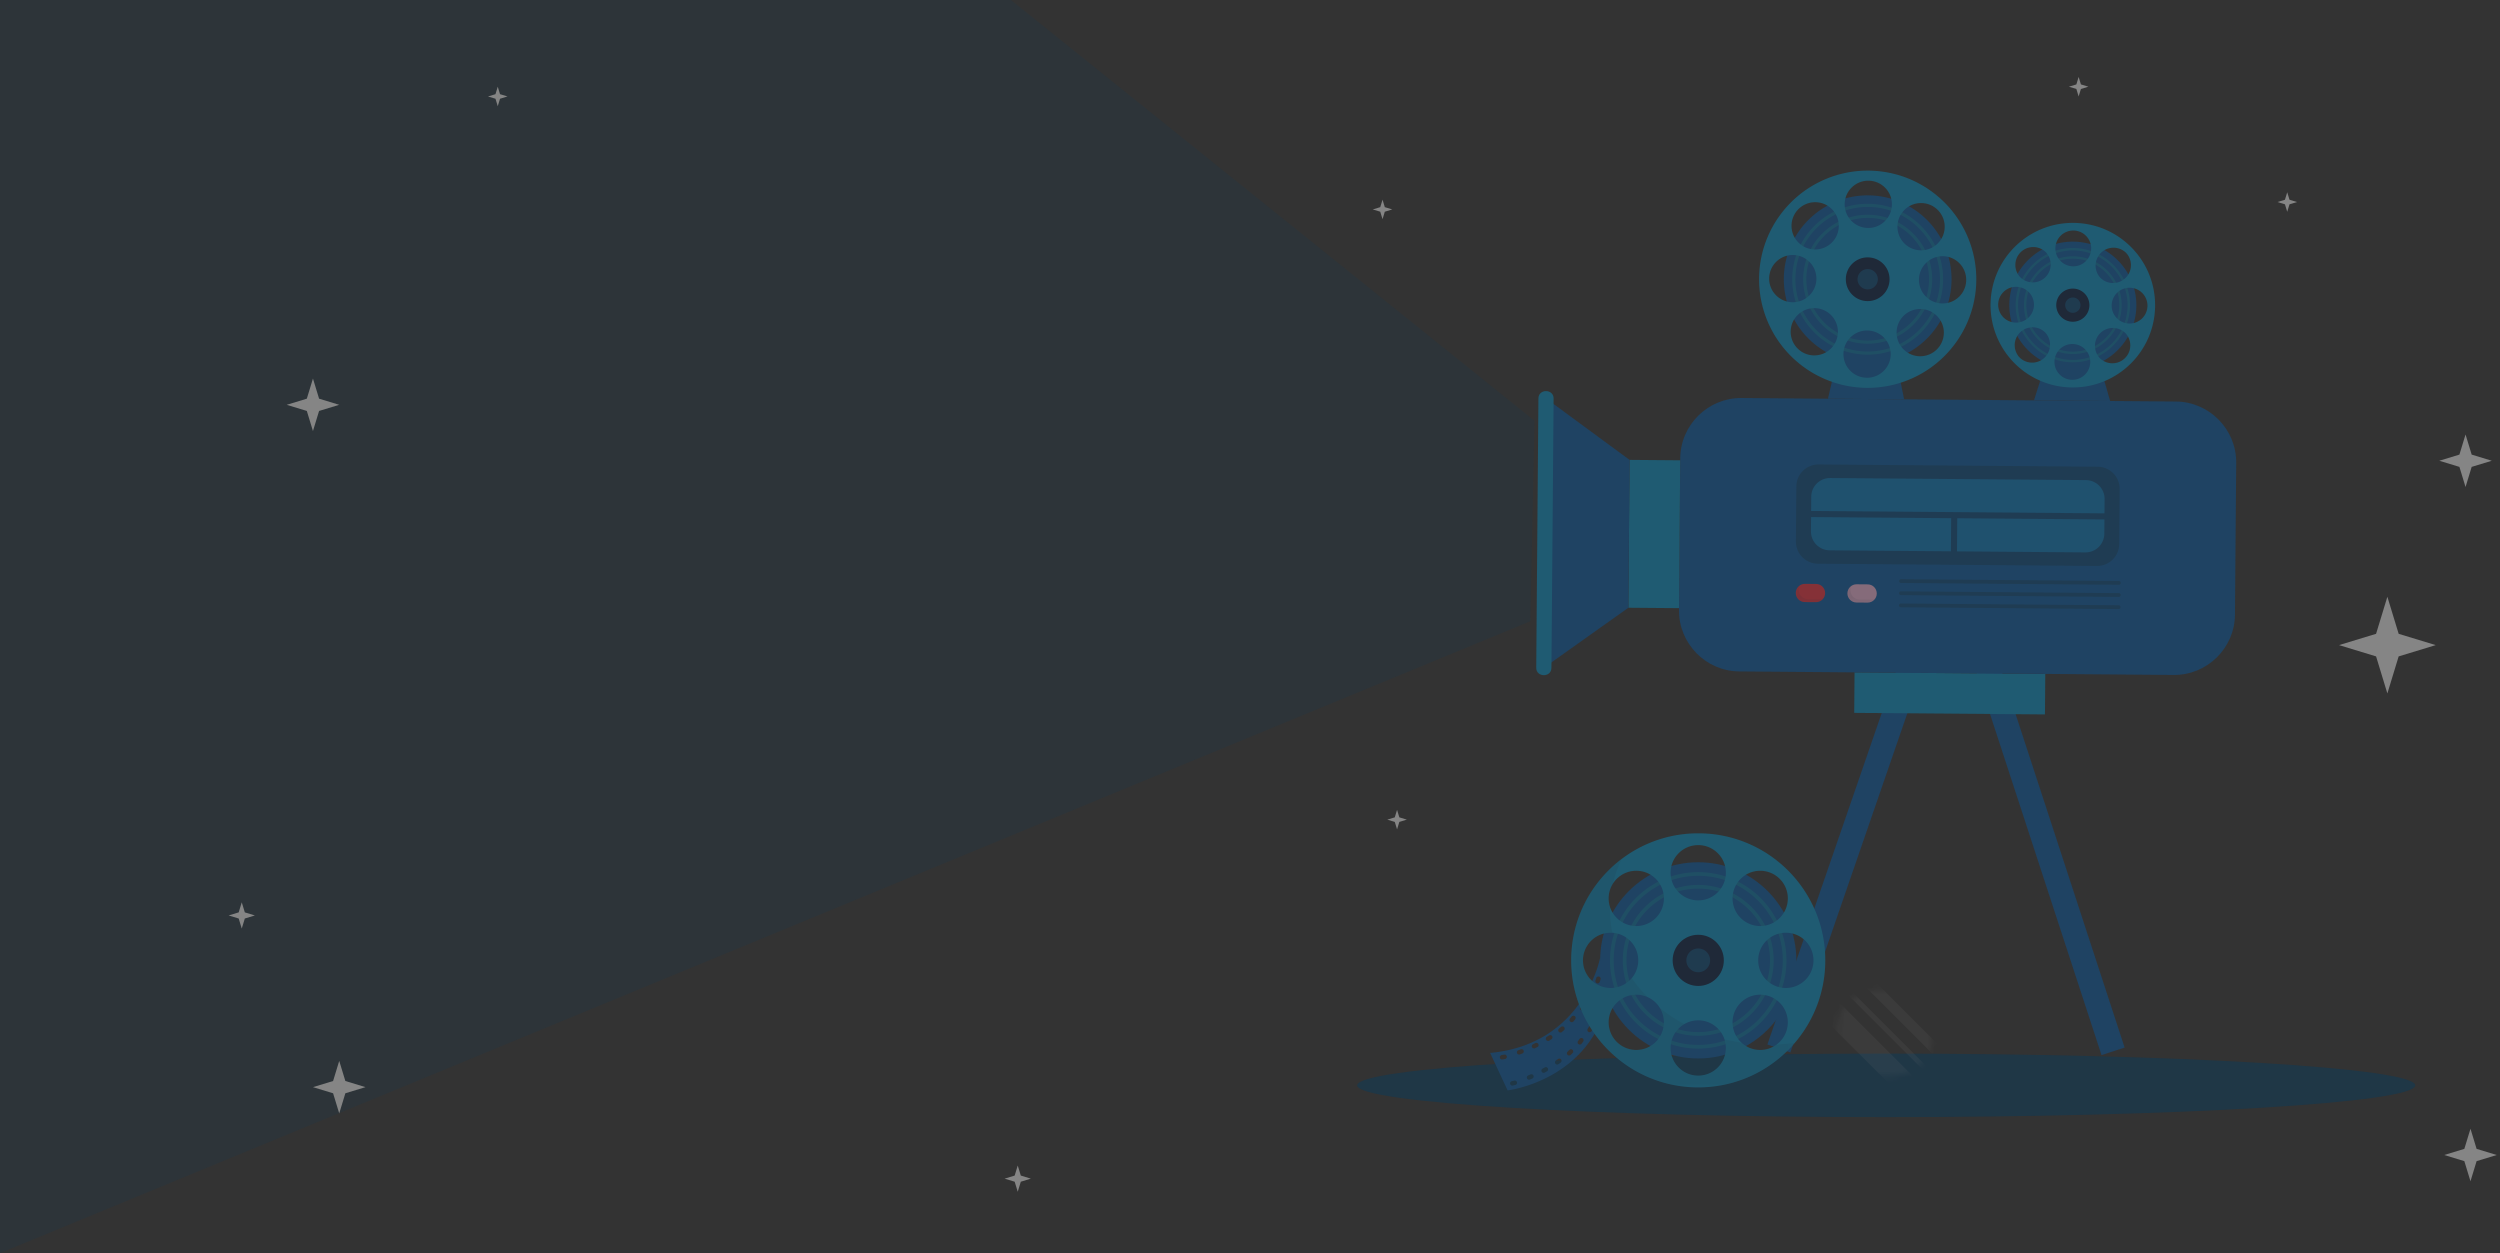 <svg xmlns="http://www.w3.org/2000/svg" xmlns:xlink="http://www.w3.org/1999/xlink" width="391" height="196" fill="none" xmlns:v="https://vecta.io/nano"><rect width="100%" height="100%" fill="#333333" stroke="none"/><style><![CDATA[.B{fill:#fff}.C{fill:#005aaa}.D{fill:#0097cf}.E{fill:#00183e}.F{fill:#0079ad}.G{fill:#004579}]]></style><g opacity=".4"><g opacity=".3"><path d="M240 65.81L158.112 0H0v196l239.347-98.837L240 65.81z" fill="#003b61"/></g><g class="B"><path d="M47.986 62.353l-3.149.96 3.149.959.96 3.149.959-3.149 3.149-.959-3.149-.96-.959-3.149-.96 3.149zM37.33 142.696l-1.575.48 1.575.479.48 1.575.48-1.575 1.575-.479-1.575-.48-.48-1.575-.48 1.575zM215.871 32.398l-1.171.357 1.171.357.357 1.171.356-1.171 1.171-.357-1.171-.357-.356-1.171-.357 1.171z"/><use xlink:href="#G"/><path d="M52.095 169.069l-3.149.96 3.149.96.96 3.149.959-3.149 3.149-.96-3.149-.96-.959-3.149-.96 3.149zm106.598 14.79l-1.574.48 1.574.48.48 1.574.48-1.574 1.574-.48-1.574-.48-.48-1.575-.48 1.575zm166.05-170.657l-1.172.357 1.172.357.356 1.171.357-1.171 1.171-.357-1.171-.357-.357-1.171-.356 1.171z"/><use xlink:href="#G" x="140.652" y="113.104"/><path d="M371.618 99.128l-5.796 1.767 5.796 1.766 1.766 5.796 1.766-5.796 5.796-1.766-5.796-1.767-1.766-5.796-1.766 5.796zm13.034-28.027l-3.15.96 3.15.959.959 3.149.96-3.149 3.149-.959-3.149-.96-.96-3.149-.959 3.149z"/><use xlink:href="#G" x="279.874" y="16.511"/><path d="M385.422 179.683l-3.149.96 3.149.959.96 3.149.959-3.149 3.15-.959-3.15-.96-.959-3.149-.96 3.149z"/></g><path d="M212.258 169.751c0 2.744 37.047 4.969 82.748 4.969s82.747-2.225 82.747-4.969-37.047-4.969-82.747-4.969-82.748 2.225-82.748 4.969z" fill="#003b61"/><g class="C"><path d="M328.677 165.019l3.614-1.181-21.926-67.072-3.613 1.181 21.925 67.072zm-48.665-.418l-3.593-1.24 23.009-66.708 3.594 1.239-23.01 66.709z"/></g><path d="M290 111.494l29.831.242.052-6.336-29.832-.241-.051 6.335z" class="D"/><path d="M262.595 95.432c-.042 5.227 4.2 9.538 9.427 9.581l67.949.55c5.227.043 9.538-4.199 9.58-9.426l.193-23.758c.042-5.227-4.2-9.538-9.427-9.58l-67.949-.55c-5.227-.042-9.538 4.2-9.58 9.426l-.193 23.758z" class="C"/><path d="M254.678 95.051l7.92.064.187-23.125-7.92-.064-.187 23.125z" class="D"/><path d="M241.455 104.448l13.223-9.396.188-23.125-13.069-9.61-.342 42.131z" class="C"/><path d="M242.984 62.327l-.341 42.131c-.012 1.532-2.388 1.513-2.376-.019l.341-42.132c.013-1.532 2.389-1.513 2.376.019z" class="D"/><path d="M280.877 84.686a3.46 3.46 0 0 0 3.421 3.477l43.671.354a3.46 3.46 0 0 0 3.477-3.422l.07-8.623a3.46 3.46 0 0 0-3.422-3.477l-43.67-.354a3.46 3.46 0 0 0-3.477 3.422l-.07 8.623z" fill="#004982"/><g fill="#007cc5"><path d="M305.163 81.046l-.041 5.179-18.978-.154c-1.615-.013-2.925-1.345-2.911-2.959l.018-2.244 21.912.178zm-21.904-1.128l.018-2.244c.013-1.615 1.344-2.925 2.959-2.912l40.012.324c1.615.013 2.925 1.344 2.912 2.959l-.018 2.244-45.883-.371zm22.855 1.136l23.021.187-.019 2.244c-.013 1.614-1.345 2.925-2.959 2.912l-20.085-.163.042-5.179z"/></g><path d="M280.858 92.729c-.006.787.626 1.43 1.414 1.437l1.742.014c.788.006 1.431-.626 1.438-1.414s-.627-1.431-1.414-1.437l-1.743-.014c-.787-.007-1.43.627-1.437 1.414z" fill="#ff2d3b"/><mask id="A" maskUnits="userSpaceOnUse" x="280" y="91" width="6" height="4"><path d="M285.234 91.521h-4.376v2.659h4.376v-2.659z" class="B"/></mask><g mask="url(#A)" class="E"><g opacity=".1"><path d="M281.555 91.521c-.134.215-.216.466-.218.737-.006.787.627 1.431 1.414 1.437l1.743.014c.271.002.523-.076.74-.205a1.42 1.42 0 0 1-1.22.677l-1.742-.014c-.787-.007-1.42-.65-1.414-1.437a1.42 1.42 0 0 1 .697-1.209z"/></g></g><path d="M288.936 92.795c-.007.787.626 1.431 1.414 1.437l1.742.014c.788.007 1.431-.626 1.437-1.414s-.626-1.43-1.414-1.437l-1.742-.014c-.788-.007-1.43.627-1.437 1.414z" fill="#ffbee3"/><mask id="B" maskUnits="userSpaceOnUse" x="288" y="91" width="6" height="4"><path d="M293.312 91.587h-4.376v2.659h4.376v-2.659z" class="B"/></mask><g mask="url(#B)" class="E"><g opacity=".1"><path d="M289.633 91.587c-.134.215-.215.466-.218.737-.006.787.627 1.431 1.414 1.437l1.743.014c.271.002.523-.076.74-.205a1.42 1.42 0 0 1-1.219.677l-1.743-.014c-.787-.006-1.42-.65-1.414-1.437a1.42 1.42 0 0 1 .697-1.209z"/></g></g><g fill="#004982"><path d="M331.394 91.456l-34.075-.276c-.382-.003-.378-.597.005-.594l34.075.276c.383.003.378.597-.005.594zm-.015 1.9l-34.075-.276c-.383-.003-.378-.597.005-.594l34.075.276c.382.003.378.597-.005.594zm-.016 1.901l-34.075-.276c-.382-.003-.378-.597.005-.594l34.075.276c.383.003.378.597-.005.594z"/></g><g class="C"><path d="M318.11 62.618l3.928-12.308c1.267-3.538 3.259-3.511 4.426.062l3.564 12.344-11.918-.097z"/><path d="M314.253 47.648a9.94 9.94 0 0 0 9.856 10.018 9.94 9.94 0 0 0 10.018-9.857 9.94 9.94 0 0 0-9.857-10.018 9.94 9.94 0 0 0-10.017 9.857z"/></g><g class="F"><path d="M324.259 39.162a8.58 8.58 0 0 1 8.497 8.636 8.58 8.58 0 0 1-8.636 8.497c-4.724-.038-8.535-3.912-8.496-8.635a8.58 8.58 0 0 1 8.635-8.497zm-.142 17.503a8.95 8.95 0 0 0 9.009-8.864 8.95 8.95 0 0 0-8.864-9.009 8.95 8.95 0 0 0-9.008 8.864 8.95 8.95 0 0 0 8.863 9.009zm.132-16.207a7.28 7.28 0 0 1 7.211 7.329 7.28 7.28 0 0 1-7.329 7.211 7.28 7.28 0 0 1-7.211-7.329 7.28 7.28 0 0 1 7.329-7.211zm-.121 14.91a7.65 7.65 0 0 0 7.703-7.578 7.65 7.65 0 0 0-7.579-7.702 7.65 7.65 0 0 0-7.702 7.578 7.65 7.65 0 0 0 7.578 7.702z"/></g><path d="M315.293 50.456a2.8 2.8 0 0 0 2.822-2.777 2.8 2.8 0 0 0-2.777-2.822 2.8 2.8 0 0 0-2.822 2.777 2.8 2.8 0 0 0 2.777 2.822zm.576 5.46a2.8 2.8 0 0 0 3.991-3.927 2.8 2.8 0 0 0-3.991 3.927zm8.37-14.262a2.8 2.8 0 0 0 2.822-2.777 2.8 2.8 0 0 0-2.776-2.822 2.8 2.8 0 0 0-2.823 2.777 2.8 2.8 0 0 0 2.777 2.822zm-.144 17.748a2.8 2.8 0 0 0 2.822-2.777 2.8 2.8 0 0 0-2.776-2.822 2.8 2.8 0 0 0-2.823 2.777 2.8 2.8 0 0 0 2.777 2.822zm4.425-15.934a2.8 2.8 0 0 0 3.991-3.927 2.8 2.8 0 0 0-3.991 3.927zm-.102 12.55a2.8 2.8 0 0 0 3.991-3.927 2.8 2.8 0 0 0-3.991 3.927zm7.445-8.195a2.8 2.8 0 0 0-2.776-2.822 2.8 2.8 0 0 0-2.823 2.777 2.8 2.8 0 0 0 2.777 2.822 2.8 2.8 0 0 0 2.822-2.777zm-15.902-8.384a2.8 2.8 0 0 0-3.991 3.927 2.8 2.8 0 0 0 3.991-3.927zm4.333-4.58c7.107.058 12.822 5.866 12.765 12.974s-5.866 12.822-12.974 12.765a12.87 12.87 0 0 1-12.764-12.973c.058-7.108 5.866-12.822 12.973-12.765z" class="D"/><path d="M321.598 47.707a2.59 2.59 0 0 0 5.184.042c.012-1.432-1.14-2.602-2.571-2.613s-2.602 1.139-2.613 2.571z" class="E"/><path d="M322.986 47.718c-.005.665.529 1.208 1.194 1.213s1.208-.529 1.214-1.194-.53-1.208-1.194-1.213-1.208.529-1.214 1.194z" class="G"/><g class="C"><path d="M285.89 62.357l3.967-17.132c1.278-4.926 3.27-4.894 4.426.071l3.525 17.157-11.918-.097z"/><path d="M278.989 43.566A13.12 13.12 0 0 0 292 56.789a13.12 13.12 0 0 0 13.224-13.011 13.12 13.12 0 0 0-13.012-13.224 13.12 13.12 0 0 0-13.223 13.011z"/></g><g class="F"><path d="M292.198 32.364c6.235.05 11.266 5.164 11.216 11.399S298.25 55.03 292.015 54.98s-11.266-5.164-11.216-11.399 5.163-11.267 11.399-11.216zm-.187 23.104c6.504.053 11.839-5.196 11.891-11.701s-5.196-11.839-11.7-11.892-11.839 5.196-11.892 11.701 5.196 11.839 11.701 11.892zm.173-21.392a9.61 9.61 0 0 1 9.519 9.674 9.61 9.61 0 0 1-9.675 9.519 9.61 9.61 0 0 1-9.518-9.674 9.61 9.61 0 0 1 9.674-9.519zm-.16 19.682a10.1 10.1 0 0 0 10.168-10.004 10.1 10.1 0 0 0-10.004-10.167 10.1 10.1 0 0 0-10.167 10.004 10.1 10.1 0 0 0 10.003 10.167z"/></g><path d="M280.363 47.273c2.04.016 3.708-1.625 3.725-3.666s-1.625-3.709-3.665-3.725-3.71 1.624-3.727 3.665a3.7 3.7 0 0 0 3.667 3.726zm.759 7.207c1.432 1.455 3.771 1.474 5.226.042s1.474-3.771.042-5.226-3.771-1.474-5.225-.042-1.474 3.771-.043 5.226zm11.049-18.826c2.042.017 3.708-1.625 3.725-3.666s-1.624-3.709-3.665-3.726-3.708 1.625-3.725 3.666 1.624 3.709 3.665 3.726zm-.19 23.427c2.042.017 3.709-1.625 3.726-3.666s-1.624-3.708-3.666-3.725-3.708 1.624-3.725 3.666 1.624 3.709 3.665 3.725zm5.841-21.033c1.431 1.455 3.771 1.474 5.225.042s1.474-3.771.043-5.227-3.771-1.473-5.225-.042-1.475 3.772-.043 5.226zm-.134 16.565c1.431 1.455 3.771 1.474 5.225.042s1.474-3.771.043-5.226-3.771-1.474-5.226-.042-1.474 3.77-.042 5.226zm9.827-10.817c.016-2.041-1.625-3.709-3.665-3.725s-3.709 1.624-3.726 3.665 1.625 3.709 3.666 3.725 3.708-1.625 3.725-3.666zM286.524 32.73c-1.431-1.455-3.771-1.474-5.225-.042s-1.474 3.771-.043 5.226 3.771 1.474 5.226.042 1.474-3.771.042-5.226zm5.719-6.045a16.99 16.99 0 0 1 16.85 17.125 16.99 16.99 0 0 1-17.125 16.85 16.99 16.99 0 0 1-16.849-17.125 16.99 16.99 0 0 1 17.124-16.85z" class="D"/><path d="M288.685 43.645c-.015 1.89 1.504 3.434 3.394 3.45s3.434-1.504 3.45-3.394-1.505-3.435-3.395-3.45-3.434 1.504-3.449 3.394z" class="E"/><path d="M290.518 43.659a1.59 1.59 0 0 0 1.576 1.602 1.59 1.59 0 0 0 1.602-1.576 1.59 1.59 0 0 0-1.576-1.602 1.59 1.59 0 0 0-1.602 1.576z" class="G"/><g class="C"><path d="M234.987 165.699l.397-.071c.189-.033.315-.214.282-.403s-.215-.316-.404-.282l-.397.071c-.189.033-.315.214-.281.404s.214.315.403.281zm1.2 3.822c.044.187.231.303.418.259l.392-.093c.188-.043.304-.231.26-.418a.35.35 0 0 0-.419-.259l-.393.092a.35.35 0 0 0-.258.419zm1.524-4.614l.379-.139c.181-.066.274-.265.207-.446s-.266-.274-.446-.208l-.379.139a.35.35 0 0 0-.207.447c.066.18.266.273.446.207zm1.114 3.751c.076.176.28.258.457.182l.371-.159c.176-.075.258-.28.182-.457a.35.35 0 0 0-.457-.183l-.371.16c-.177.075-.258.279-.182.457zm1.254-4.717l.363-.177c.173-.084.244-.293.16-.465s-.293-.246-.465-.161l-.363.177a.35.35 0 0 0-.16.466c.084.173.293.245.465.16zm1.041 3.672a.35.35 0 0 0 .474.134l.352-.197c.168-.093.228-.305.134-.474s-.306-.228-.473-.134l-.352.196a.35.35 0 0 0-.135.475zm1.182-4.864l.342-.215c.163-.102.212-.317.109-.48s-.317-.212-.479-.11l-.342.215a.35.35 0 0 0-.109.48c.103.163.317.212.479.11zm.962 3.603c.111.157.328.194.484.082l.33-.232a.35.35 0 0 0 .083-.486.35.35 0 0 0-.486-.083l-.329.233c-.157.111-.194.328-.082.486zm1.328-5.215a.35.35 0 0 0 .034-.492.35.35 0 0 0-.491-.033l-.305.266a.35.35 0 0 0-.032.492c.127.144.347.159.491.032l.303-.265zm.574 3.839c.135.138.355.14.492.006l.289-.281c.138-.135.141-.355.006-.493s-.355-.141-.492-.007l-.289.282a.35.35 0 0 0-.006.493zm1.183-5.546c.123-.148.102-.368-.046-.49a.35.35 0 0 0-.49.045l-.258.312a.35.35 0 0 0 .047.491.35.35 0 0 0 .49-.047l.257-.311zm.533 3.868c.155.114.372.081.486-.074l.24-.324a.35.35 0 0 0-.073-.487c-.155-.115-.374-.082-.487.073l-.24.324a.35.35 0 0 0 .074.488zm1.084-5.757a.35.35 0 0 0-.095-.484.35.35 0 0 0-.483.093l-.225.336c-.108.158-.066.375.094.483s.376.065.483-.094l.226-.334zm.469 3.851c.165.099.379.044.477-.121l.207-.346c.099-.165.045-.378-.12-.477a.35.35 0 0 0-.478.119l-.207.347c-.099.165-.045.378.121.478zm.695-6.486c-.175-.081-.382-.003-.462.172l-.167.367c-.08.175-.003.38.173.461s.381.003.461-.172l.167-.366a.35.35 0 0 0-.172-.462zm.607 4.349c.179.071.381-.018.45-.197l.148-.375a.35.35 0 0 0-.197-.452.35.35 0 0 0-.452.196l-.147.376a.35.35 0 0 0 .198.452zm.974-2.176a.35.35 0 0 0 .424-.251l.101-.39a.35.35 0 0 0-.251-.424.35.35 0 0 0-.425.25l-.1.391a.35.35 0 0 0 .251.424zm-.614-4.341a.35.35 0 0 0-.438.227l-.121.385c-.058.183.043.378.228.437a.35.35 0 0 0 .436-.227l.122-.385a.35.35 0 0 0-.227-.437zm.171-3.017l1.254 6.455c-2.782 12.846-15.732 14.364-15.732 14.364l-2.736-5.863c14.755-1.368 17.214-14.956 17.214-14.956z"/><path d="M250.26 150.2c0 8.475 6.868 15.344 15.344 15.344s15.345-6.869 15.345-15.344-6.87-15.344-15.345-15.344-15.344 6.87-15.344 15.344z"/></g><g class="F"><path d="M265.604 136.973c7.294 0 13.227 5.934 13.227 13.227s-5.933 13.228-13.227 13.228-13.227-5.933-13.227-13.228 5.932-13.227 13.227-13.227zm0 27.027c7.609 0 13.799-6.19 13.799-13.8s-6.19-13.799-13.799-13.799-13.799 6.19-13.799 13.799 6.189 13.8 13.799 13.8zm0-25.026c6.19 0 11.227 5.036 11.227 11.226s-5.037 11.226-11.227 11.226-11.226-5.036-11.226-11.226 5.037-11.226 11.226-11.226zm0 23.024c6.505 0 11.798-5.293 11.798-11.798s-5.293-11.798-11.798-11.798-11.797 5.293-11.797 11.798 5.292 11.798 11.797 11.798z"/></g><path d="M251.902 154.523c2.386 0 4.322-1.935 4.322-4.323s-1.936-4.322-4.322-4.322-4.324 1.935-4.324 4.322 1.935 4.323 4.324 4.323zm.956 8.423a4.32 4.32 0 1 0 6.113-6.113 4.32 4.32 0 0 0-6.113 0c-1.688 1.688-1.688 4.425 0 6.113zm12.746-22.125c2.388 0 4.322-1.935 4.322-4.323s-1.934-4.323-4.322-4.323-4.323 1.935-4.323 4.323 1.935 4.323 4.323 4.323zm0 27.405c2.388 0 4.322-1.935 4.322-4.323s-1.934-4.323-4.322-4.323-4.323 1.935-4.323 4.323 1.935 4.323 4.323 4.323zm6.633-24.658a4.32 4.32 0 0 0 6.112 0c1.688-1.688 1.688-4.425 0-6.113a4.32 4.32 0 1 0-6.112 6.113zm0 19.378a4.32 4.32 0 0 0 6.112 0c1.688-1.688 1.688-4.425 0-6.113a4.32 4.32 0 1 0-6.112 6.113zm11.392-12.746c0-2.387-1.935-4.322-4.323-4.322s-4.323 1.935-4.323 4.322 1.936 4.323 4.323 4.323 4.323-1.935 4.323-4.323zm-24.658-12.745a4.32 4.32 0 0 0-6.113 0c-1.688 1.688-1.688 4.425 0 6.113a4.32 4.32 0 1 0 6.113-6.113zm6.633-7.126c10.974 0 19.872 8.896 19.872 19.871s-8.898 19.872-19.872 19.872-19.872-8.897-19.872-19.872 8.897-19.871 19.872-19.871z" class="D"/><path d="M261.602 150.2c0 2.211 1.792 4.003 4.003 4.003s4.002-1.792 4.002-4.003-1.792-4.003-4.002-4.003-4.003 1.792-4.003 4.003z" class="E"/><path d="M263.746 150.2a1.86 1.86 0 0 0 1.859 1.859 1.86 1.86 0 0 0 1.858-1.859 1.86 1.86 0 0 0-1.858-1.858 1.86 1.86 0 0 0-1.859 1.858z" class="G"/><mask id="C" maskUnits="userSpaceOnUse" x="245" y="134" width="36" height="37"><path d="M280.691 134.332h-34.959v35.74h34.959v-35.74z" class="B"/></mask><g mask="url(#C)" class="E"><g opacity=".1"><path d="M253.643 134.333a18.64 18.64 0 0 0-1.358 3.832 4.33 4.33 0 0 0-.468 3.712l-.012.425c0 1.224.129 2.422.365 3.589l-.268-.013c-2.389 0-4.324 1.935-4.324 4.323s1.935 4.322 4.324 4.322c1.332 0 2.522-.603 3.315-1.55.734 1.061 1.575 2.063 2.509 2.996a4.32 4.32 0 0 0-4.868.864c-1.688 1.688-1.688 4.425 0 6.114s4.425 1.688 6.113 0a4.32 4.32 0 0 0 .637-5.296 24.74 24.74 0 0 0 3.825 2.518c-1.286.749-2.152 2.139-2.152 3.734 0 2.388 1.935 4.323 4.323 4.323s4.322-1.935 4.322-4.323a4.34 4.34 0 0 0-.212-1.336l2.685.526c1.528 1.383 3.801 1.479 5.433.289l2.859-.256c-3.645 4.25-9.05 6.946-15.087 6.946-10.975 0-19.872-8.897-19.872-19.872 0-6.484 3.107-12.241 7.911-15.867z"/></g></g><mask id="D" maskUnits="userSpaceOnUse" x="287" y="154" width="16" height="15"><path d="M302.316 161.579c0 4.286-2.85 6.811-7.536 6.811s-7.537-2.525-7.537-6.811 2.851-6.811 7.537-6.811 7.536 2.526 7.536 6.811z" class="B"/></mask><g mask="url(#D)"><mask id="E" maskUnits="userSpaceOnUse" x="271" y="134" width="44" height="50"><path d="M314.6 134.885h-43.108v48.702H314.6v-48.702z" class="B"/></mask><g mask="url(#E)" class="B"><g opacity=".1"><path d="M273.466 136.044l38.058 38.058 1.159-1.159-38.058-38.058-1.159 1.159zm2.518 6.511l38.058 38.057.558-.557-38.058-38.058-.558.558zm-4.492 2.974l38.058 38.058 2.453-2.452-38.059-38.058-2.452 2.452z"/></g></g></g></g><defs ><path id="G" d="M77.491 14.73l-1.171.357 1.171.357.357 1.171.357-1.171 1.171-.357-1.171-.357-.357-1.171-.357 1.171z"/></defs></svg>


